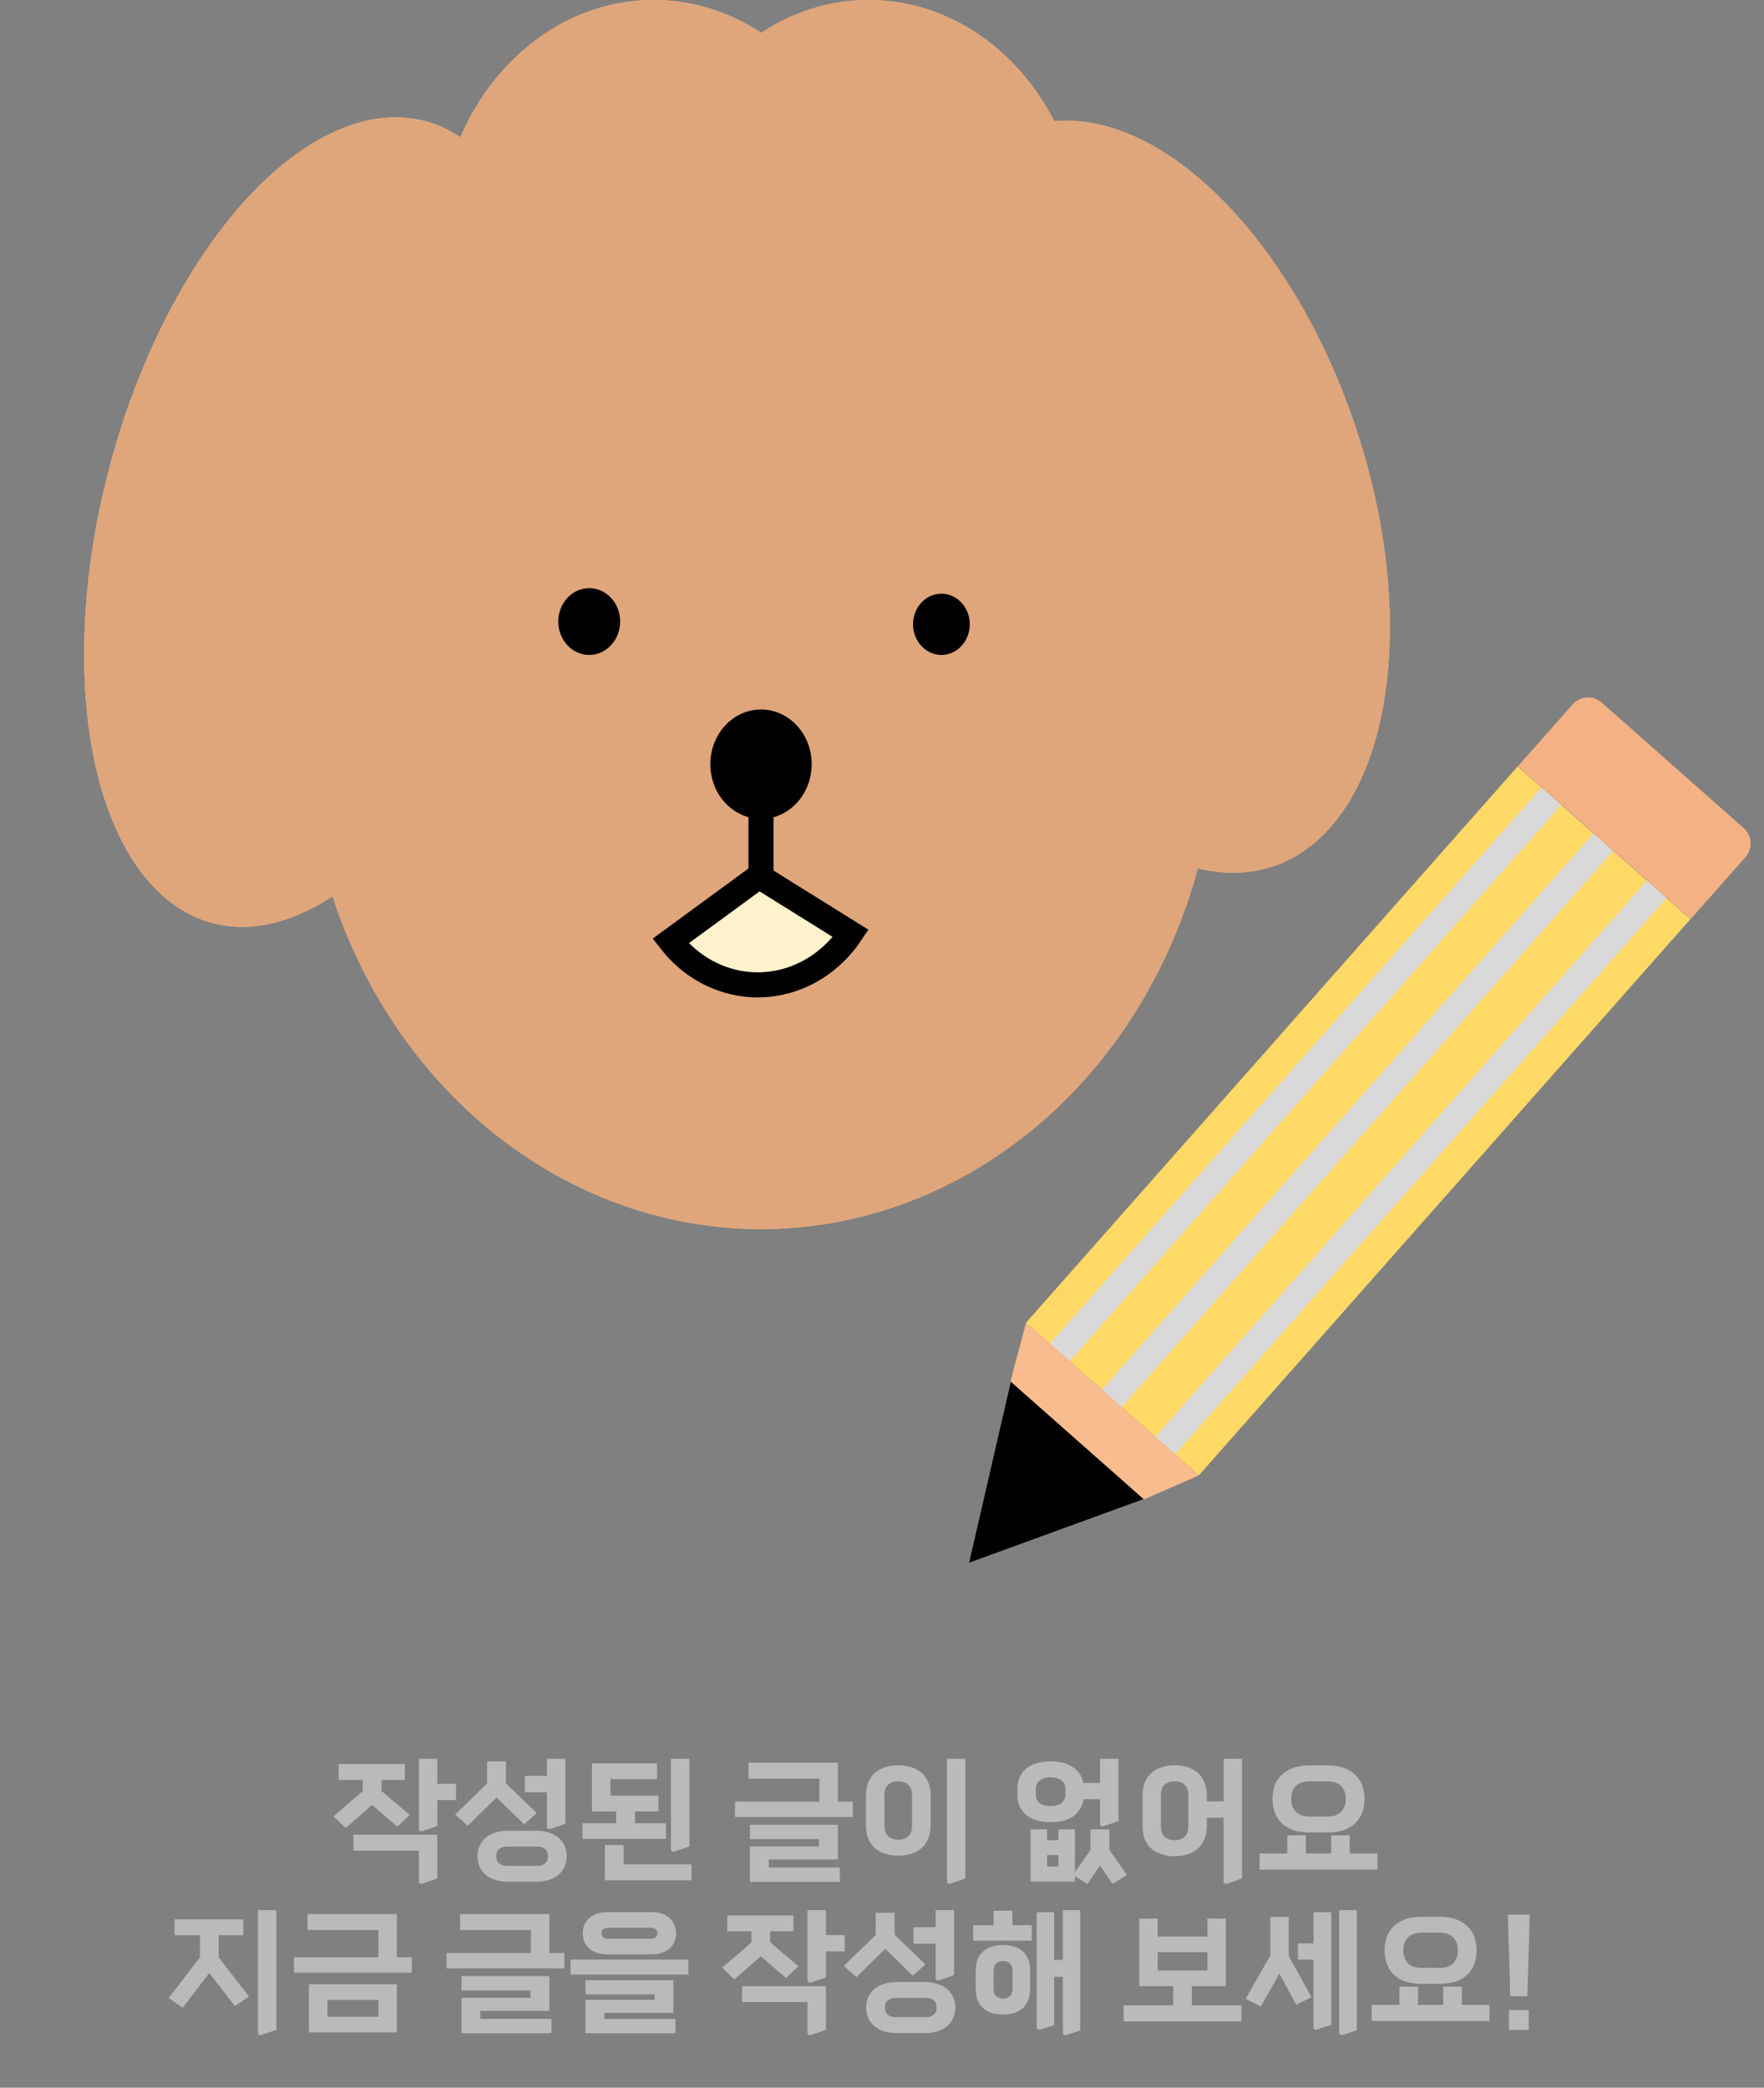 <svg width="338" height="400" viewBox="0 0 338 400" fill="none" xmlns="http://www.w3.org/2000/svg">
<rect x="0" y="0" width="338" height="400" fill="#808080" stroke="none"/>
<ellipse cx="145.808" cy="138.561" rx="87.379" ry="96.928" fill="#DFA67B"/>
<ellipse cx="145.808" cy="138.561" rx="87.379" ry="96.928" fill="#DFA67B"/>
<ellipse cx="145.808" cy="138.561" rx="87.379" ry="96.928" fill="#DFA67B"/>
<ellipse cx="112.897" cy="119.086" rx="5.929" ry="6.399" fill="#DFA67B"/>
<ellipse cx="112.897" cy="119.086" rx="5.929" ry="6.399" fill="#DFA67B"/>
<ellipse cx="112.897" cy="119.086" rx="5.929" ry="6.399" fill="black"/>
<ellipse cx="145.818" cy="146.416" rx="9.709" ry="10.479" fill="#DFA67B"/>
<ellipse cx="145.818" cy="146.416" rx="9.709" ry="10.479" fill="#DFA67B"/>
<ellipse cx="145.818" cy="146.416" rx="9.709" ry="10.479" fill="black"/>
<ellipse cx="41.525" cy="79.473" rx="41.525" ry="79.473" transform="matrix(0.95 0.313 -0.272 0.962 43.266 10.586)" fill="#DFA67B"/>
<ellipse cx="41.525" cy="79.473" rx="41.525" ry="79.473" transform="matrix(0.95 0.313 -0.272 0.962 43.266 10.586)" fill="#DFA67B"/>
<ellipse cx="41.525" cy="79.473" rx="41.525" ry="79.473" transform="matrix(0.95 0.313 -0.272 0.962 43.266 10.586)" fill="#DFA67B"/>
<ellipse cx="125.223" cy="47.154" rx="41.262" ry="47.154" fill="#DFA67B"/>
<ellipse cx="125.223" cy="47.154" rx="41.262" ry="47.154" fill="#DFA67B"/>
<ellipse cx="125.223" cy="47.154" rx="41.262" ry="47.154" fill="#DFA67B"/>
<ellipse cx="166.465" cy="47.154" rx="41.262" ry="47.154" fill="#DFA67B"/>
<ellipse cx="166.465" cy="47.154" rx="41.262" ry="47.154" fill="#DFA67B"/>
<ellipse cx="166.465" cy="47.154" rx="41.262" ry="47.154" fill="#DFA67B"/>
<ellipse cx="41.676" cy="74.643" rx="41.676" ry="74.643" transform="matrix(0.923 -0.385 0.337 0.941 156.727 40.977)" fill="#DFA67B"/>
<ellipse cx="41.676" cy="74.643" rx="41.676" ry="74.643" transform="matrix(0.923 -0.385 0.337 0.941 156.727 40.977)" fill="#DFA67B"/>
<ellipse cx="41.676" cy="74.643" rx="41.676" ry="74.643" transform="matrix(0.923 -0.385 0.337 0.941 156.727 40.977)" fill="#DFA67B"/>
<ellipse cx="180.382" cy="119.618" rx="5.436" ry="5.868" fill="#DFA67B"/>
<ellipse cx="180.382" cy="119.618" rx="5.436" ry="5.868" fill="#DFA67B"/>
<ellipse cx="180.382" cy="119.618" rx="5.436" ry="5.868" fill="black"/>
<path d="M145.812 167.391V146.433" stroke="black" stroke-width="4.802" stroke-linecap="round"/>
<path d="M163.019 178.849C161.279 181.444 159.07 183.639 156.52 185.295C153.321 187.373 149.697 188.533 145.989 188.679C142.281 188.824 138.609 187.951 135.312 186.147C132.692 184.714 130.371 182.726 128.484 180.309L145.436 167.892L163.019 178.849Z" fill="#FFF2CC" stroke="black" stroke-width="4.802"/>
<path d="M185.697 299.403L219.405 287.116L193.759 264.443L185.697 299.403Z" fill="black"/>
<rect width="44.198" height="142.295" transform="matrix(0.749 0.662 0.662 -0.749 196.609 253.414)" fill="#FFD966"/>
<path d="M290.859 146.805L323.972 176.079L334.444 164.234C335.89 162.599 335.736 160.101 334.101 158.655L306.911 134.616C305.275 133.17 302.777 133.324 301.332 134.96L290.859 146.805Z" fill="#F4B183"/>
<rect width="5.031" height="142.295" transform="matrix(0.749 0.662 0.662 -0.749 201.188 257.461)" fill="#D9D9D9"/>
<rect width="5.031" height="142.295" transform="matrix(0.749 0.662 0.662 -0.749 211.148 266.266)" fill="#D9D9D9"/>
<rect width="5.031" height="142.295" transform="matrix(0.749 0.662 0.662 -0.749 221.375 275.305)" fill="#D9D9D9"/>
<path d="M193.607 264.67L219.181 287.28L229.718 282.686L196.605 253.412L193.607 264.67Z" fill="#F8BC8F"/>
<path d="M76.141 349.98L71.305 345.82L66.234 350.24L63.895 348.004L69.51 343.168V341.036H64.882V337.994H77.57V341.036H73.099V343.142L78.507 347.744L76.141 349.98ZM81.106 360.848C80.534 361.056 80.249 360.883 80.249 360.328V354.582H67.716V351.54H83.784V359.912L81.106 360.848ZM81.106 350.786C80.534 350.994 80.249 350.829 80.249 350.292V336.98H83.784V341.764H87.373V344.884H83.784V349.876L81.106 350.786ZM108.59 355.648C108.59 356.237 108.486 356.818 108.278 357.39C108.07 357.979 107.732 358.508 107.264 358.976C106.796 359.444 106.189 359.817 105.444 360.094C104.699 360.389 103.797 360.536 102.74 360.536H97.332C96.275 360.536 95.374 360.389 94.628 360.094C93.883 359.817 93.276 359.444 92.808 358.976C92.34 358.508 92.002 357.979 91.794 357.39C91.586 356.818 91.482 356.237 91.482 355.648C91.482 355.059 91.586 354.478 91.794 353.906C92.002 353.317 92.34 352.788 92.808 352.32C93.276 351.852 93.883 351.479 94.628 351.202C95.374 350.907 96.275 350.76 97.332 350.76H102.74C103.797 350.76 104.699 350.907 105.444 351.202C106.189 351.479 106.796 351.852 107.264 352.32C107.732 352.788 108.07 353.317 108.278 353.906C108.486 354.478 108.59 355.059 108.59 355.648ZM100.426 349.538L95.148 344.39L89.61 349.824L87.218 347.666L93.328 341.712V337.474H96.942V341.686L102.844 347.38L100.426 349.538ZM105.652 350.37C105.08 350.578 104.794 350.405 104.794 349.85V343.402H100.556V340.256H104.794V336.98H108.33V349.434L105.652 350.37ZM105.002 355.648C105.002 355.059 104.82 354.608 104.456 354.296C104.092 353.967 103.581 353.802 102.922 353.802H97.15C96.492 353.802 95.98 353.967 95.616 354.296C95.252 354.608 95.07 355.059 95.07 355.648C95.07 356.237 95.252 356.688 95.616 357C95.98 357.329 96.492 357.494 97.15 357.494H102.922C103.581 357.494 104.092 357.329 104.456 357C104.82 356.688 105.002 356.237 105.002 355.648ZM111.608 352.32V349.33H118.056V347.068H113.428V337.864H125.908V340.88H116.964V344.052H126.168V347.068H121.67V349.33H127.598V352.32H111.608ZM115.898 360.25V353.49H119.486V357.208H132.486V360.25H115.898ZM129.418 354.686C128.846 354.894 128.56 354.729 128.56 354.192V336.98H132.096V353.776L129.418 354.686ZM143.692 360.562V353.776H156.926V352.372H143.692V349.616H160.54V356.272H147.306V357.806H160.93V360.562H143.692ZM140.832 348.134V345.196H157.004V340.776H143.432V337.734H160.54V345.196H163.4V348.134H140.832ZM182.304 360.848C181.732 361.056 181.446 360.883 181.446 360.328V336.98H184.982V359.912L182.304 360.848ZM178.326 349.72C178.326 350.743 178.161 351.627 177.832 352.372C177.503 353.1 177.061 353.698 176.506 354.166C175.951 354.634 175.293 354.981 174.53 355.206C173.767 355.431 172.961 355.544 172.112 355.544C171.245 355.544 170.439 355.431 169.694 355.206C168.949 354.981 168.29 354.634 167.718 354.166C167.163 353.698 166.721 353.1 166.392 352.372C166.08 351.627 165.924 350.743 165.924 349.72V344.052C165.924 343.029 166.08 342.154 166.392 341.426C166.721 340.681 167.163 340.074 167.718 339.606C168.29 339.138 168.949 338.791 169.694 338.566C170.439 338.341 171.245 338.228 172.112 338.228C172.961 338.228 173.767 338.341 174.53 338.566C175.293 338.791 175.951 339.138 176.506 339.606C177.061 340.074 177.503 340.681 177.832 341.426C178.161 342.154 178.326 343.029 178.326 344.052V349.72ZM174.764 343.948C174.764 343.012 174.513 342.336 174.01 341.92C173.507 341.504 172.875 341.296 172.112 341.296C171.349 341.296 170.717 341.504 170.214 341.92C169.711 342.336 169.46 343.012 169.46 343.948V349.824C169.46 350.76 169.711 351.436 170.214 351.852C170.717 352.268 171.349 352.476 172.112 352.476C172.875 352.476 173.507 352.268 174.01 351.852C174.513 351.436 174.764 350.76 174.764 349.824V343.948ZM211.633 349.85C211.061 350.058 210.775 349.885 210.775 349.33V344.728H207.603C207.499 345.508 207.256 346.175 206.875 346.73C206.511 347.285 206.051 347.744 205.497 348.108C204.942 348.455 204.301 348.715 203.573 348.888C202.862 349.044 202.108 349.122 201.311 349.122C200.444 349.122 199.621 349.027 198.841 348.836C198.078 348.628 197.402 348.307 196.813 347.874C196.241 347.441 195.781 346.895 195.435 346.236C195.105 345.577 194.941 344.78 194.941 343.844V342.752C194.941 341.816 195.105 341.019 195.435 340.36C195.781 339.701 196.241 339.155 196.813 338.722C197.402 338.289 198.078 337.977 198.841 337.786C199.621 337.578 200.444 337.474 201.311 337.474C202.091 337.474 202.827 337.552 203.521 337.708C204.214 337.864 204.838 338.115 205.393 338.462C205.965 338.791 206.433 339.216 206.797 339.736C207.178 340.256 207.438 340.88 207.577 341.608H210.775V336.98H214.311V348.914L211.633 349.85ZM197.463 360.51V350.5H200.635V352.58H202.793V350.5H205.965V358.716L208.955 354.426V350.5H212.569V354.4L215.923 359.236L213.193 360.978L210.775 357.442L208.357 360.978L205.965 359.47V360.51H197.463ZM204.145 342.882C204.145 342.067 203.876 341.478 203.339 341.114C202.819 340.733 202.143 340.542 201.311 340.542C200.479 340.542 199.794 340.733 199.257 341.114C198.737 341.478 198.477 342.067 198.477 342.882V343.714C198.477 344.529 198.737 345.127 199.257 345.508C199.794 345.872 200.479 346.054 201.311 346.054C202.143 346.054 202.819 345.872 203.339 345.508C203.876 345.127 204.145 344.529 204.145 343.714V342.882ZM202.793 355.44H200.635V357.624H202.793V355.44ZM231.238 349.824C231.238 350.847 231.074 351.731 230.744 352.476C230.432 353.204 229.99 353.802 229.418 354.27C228.864 354.738 228.214 355.085 227.468 355.31C226.723 355.535 225.926 355.648 225.076 355.648C224.227 355.648 223.43 355.535 222.684 355.31C221.939 355.085 221.28 354.738 220.708 354.27C220.154 353.802 219.712 353.204 219.382 352.476C219.07 351.731 218.914 350.847 218.914 349.824V344.052C218.914 343.029 219.07 342.154 219.382 341.426C219.712 340.681 220.154 340.074 220.708 339.606C221.28 339.138 221.939 338.791 222.684 338.566C223.43 338.341 224.227 338.228 225.076 338.228C225.926 338.228 226.723 338.341 227.468 338.566C228.214 338.791 228.864 339.138 229.418 339.606C229.99 340.074 230.432 340.681 230.744 341.426C231.074 342.154 231.238 343.029 231.238 344.052V345.144H234.436V336.98H237.972V359.912L235.294 360.848C234.722 361.056 234.436 360.883 234.436 360.328V348.264H231.238V349.824ZM227.702 343.948C227.702 343.012 227.451 342.336 226.948 341.92C226.463 341.504 225.839 341.296 225.076 341.296C224.314 341.296 223.681 341.504 223.178 341.92C222.693 342.336 222.45 343.012 222.45 343.948V349.928C222.45 350.864 222.693 351.54 223.178 351.956C223.681 352.372 224.314 352.58 225.076 352.58C225.839 352.58 226.463 352.372 226.948 351.956C227.451 351.54 227.702 350.864 227.702 349.928V343.948ZM261.452 344.676C261.452 345.543 261.322 346.366 261.062 347.146C260.802 347.926 260.386 348.611 259.814 349.2C259.242 349.789 258.505 350.257 257.604 350.604C256.72 350.933 255.645 351.098 254.38 351.098H250.896C249.631 351.098 248.547 350.933 247.646 350.604C246.762 350.257 246.034 349.789 245.462 349.2C244.89 348.611 244.474 347.926 244.214 347.146C243.954 346.366 243.824 345.543 243.824 344.676C243.824 343.809 243.954 342.986 244.214 342.206C244.474 341.426 244.89 340.75 245.462 340.178C246.034 339.589 246.762 339.121 247.646 338.774C248.547 338.427 249.631 338.254 250.896 338.254H254.38C255.645 338.254 256.72 338.427 257.604 338.774C258.505 339.121 259.242 339.589 259.814 340.178C260.386 340.75 260.802 341.426 261.062 342.206C261.322 342.986 261.452 343.809 261.452 344.676ZM241.354 358.222V355.128H246.658V351.644H250.22V355.128H255.056V351.644H258.618V355.128H263.922V358.222H241.354ZM257.864 344.676C257.864 343.636 257.569 342.813 256.98 342.206C256.391 341.599 255.472 341.296 254.224 341.296H251.052C249.804 341.296 248.885 341.599 248.296 342.206C247.707 342.813 247.412 343.636 247.412 344.676C247.412 345.716 247.707 346.539 248.296 347.146C248.885 347.753 249.804 348.056 251.052 348.056H254.224C255.472 348.056 256.391 347.753 256.98 347.146C257.569 346.539 257.864 345.716 257.864 344.676ZM44.995 384.362L40.107 378.018L35.011 384.674L32.307 382.828L38.313 375.028V370.79H33.451V367.748H46.607V370.79H41.901V375.028L47.699 382.516L44.995 384.362ZM50.273 389.848C49.701 390.056 49.415 389.883 49.415 389.328V365.98H52.951V388.912L50.273 389.848ZM59.192 389.406V380.176H76.04V389.406H59.192ZM56.332 377.966V375.002H72.504V369.776H58.932V366.734H76.04V375.002H78.9V377.966H56.332ZM72.504 383.192H62.728V386.39H72.504V383.192ZM88.417 389.562V382.776H101.651V381.372H88.417V378.616H105.265V385.272H92.031V386.806H105.655V389.562H88.417ZM85.557 377.134V374.196H101.729V369.776H88.157V366.734H105.265V374.196H108.125V377.134H85.557ZM129.551 370.4C129.551 370.885 129.464 371.371 129.291 371.856C129.135 372.324 128.866 372.757 128.485 373.156C128.103 373.537 127.601 373.849 126.977 374.092C126.37 374.335 125.625 374.456 124.741 374.456H116.473C115.589 374.456 114.835 374.335 114.211 374.092C113.604 373.849 113.11 373.537 112.729 373.156C112.347 372.757 112.07 372.324 111.897 371.856C111.741 371.371 111.663 370.885 111.663 370.4C111.663 369.932 111.741 369.455 111.897 368.97C112.07 368.485 112.347 368.051 112.729 367.67C113.11 367.271 113.604 366.951 114.211 366.708C114.835 366.465 115.589 366.344 116.473 366.344H124.741C125.625 366.344 126.37 366.465 126.977 366.708C127.601 366.951 128.103 367.271 128.485 367.67C128.866 368.051 129.135 368.485 129.291 368.97C129.464 369.455 129.551 369.932 129.551 370.4ZM109.323 378.33V375.444H131.891V378.33H109.323ZM112.183 389.562V383.166H125.417V382.126H112.183V379.396H129.031V385.662H115.797V386.832H129.421V389.562H112.183ZM125.963 370.4C125.963 370.053 125.841 369.793 125.599 369.62C125.373 369.447 125.061 369.36 124.663 369.36H116.551C116.152 369.36 115.831 369.447 115.589 369.62C115.363 369.793 115.251 370.053 115.251 370.4C115.251 370.747 115.363 371.015 115.589 371.206C115.831 371.379 116.152 371.466 116.551 371.466H124.663C125.061 371.466 125.373 371.379 125.599 371.206C125.841 371.015 125.963 370.747 125.963 370.4ZM150.611 378.98L145.775 374.82L140.705 379.24L138.365 377.004L143.981 372.168V370.036H139.353V366.994H152.041V370.036H147.569V372.142L152.977 376.744L150.611 378.98ZM155.577 389.848C155.005 390.056 154.719 389.883 154.719 389.328V383.582H142.187V380.54H158.255V388.912L155.577 389.848ZM155.577 379.786C155.005 379.994 154.719 379.829 154.719 379.292V365.98H158.255V370.764H161.843V373.884H158.255V378.876L155.577 379.786ZM183.061 384.648C183.061 385.237 182.957 385.818 182.749 386.39C182.541 386.979 182.203 387.508 181.735 387.976C181.267 388.444 180.66 388.817 179.915 389.094C179.17 389.389 178.268 389.536 177.211 389.536H171.803C170.746 389.536 169.844 389.389 169.099 389.094C168.354 388.817 167.747 388.444 167.279 387.976C166.811 387.508 166.473 386.979 166.265 386.39C166.057 385.818 165.953 385.237 165.953 384.648C165.953 384.059 166.057 383.478 166.265 382.906C166.473 382.317 166.811 381.788 167.279 381.32C167.747 380.852 168.354 380.479 169.099 380.202C169.844 379.907 170.746 379.76 171.803 379.76H177.211C178.268 379.76 179.17 379.907 179.915 380.202C180.66 380.479 181.267 380.852 181.735 381.32C182.203 381.788 182.541 382.317 182.749 382.906C182.957 383.478 183.061 384.059 183.061 384.648ZM174.897 378.538L169.619 373.39L164.081 378.824L161.689 376.666L167.799 370.712V366.474H171.413V370.686L177.315 376.38L174.897 378.538ZM180.123 379.37C179.551 379.578 179.265 379.405 179.265 378.85V372.402H175.027V369.256H179.265V365.98H182.801V378.434L180.123 379.37ZM179.473 384.648C179.473 384.059 179.291 383.608 178.927 383.296C178.563 382.967 178.052 382.802 177.393 382.802H171.621C170.962 382.802 170.451 382.967 170.087 383.296C169.723 383.608 169.541 384.059 169.541 384.648C169.541 385.237 169.723 385.688 170.087 386C170.451 386.329 170.962 386.494 171.621 386.494H177.393C178.052 386.494 178.563 386.329 178.927 386C179.291 385.688 179.473 385.237 179.473 384.648ZM199.494 388.808C198.922 388.999 198.636 388.825 198.636 388.288V366.37H201.99V375.522H203.654V365.98H206.982V389.042L204.512 389.848C203.94 390.039 203.654 389.865 203.654 389.328V378.746H201.99V388.002L199.494 388.808ZM197.388 381.138C197.388 382.005 197.25 382.741 196.972 383.348C196.712 383.955 196.348 384.457 195.88 384.856C195.412 385.237 194.858 385.523 194.216 385.714C193.592 385.887 192.916 385.974 192.188 385.974C191.46 385.974 190.776 385.887 190.134 385.714C189.493 385.523 188.938 385.237 188.47 384.856C188.002 384.457 187.63 383.955 187.352 383.348C187.092 382.741 186.962 382.005 186.962 381.138V377.524C186.962 376.657 187.092 375.921 187.352 375.314C187.63 374.69 188.002 374.187 188.47 373.806C188.938 373.407 189.493 373.121 190.134 372.948C190.776 372.757 191.46 372.662 192.188 372.662C192.916 372.662 193.592 372.757 194.216 372.948C194.858 373.121 195.412 373.407 195.88 373.806C196.348 374.187 196.712 374.69 196.972 375.314C197.25 375.921 197.388 376.657 197.388 377.524V381.138ZM186.468 371.83V368.866H190.394V366.084H193.982V368.866H197.7V371.83H186.468ZM194.008 377.628C194.008 376.969 193.835 376.493 193.488 376.198C193.142 375.886 192.708 375.73 192.188 375.73C191.668 375.73 191.235 375.886 190.888 376.198C190.542 376.493 190.368 376.969 190.368 377.628V381.008C190.368 381.667 190.542 382.152 190.888 382.464C191.235 382.776 191.668 382.932 192.188 382.932C192.708 382.932 193.142 382.776 193.488 382.464C193.835 382.152 194.008 381.667 194.008 381.008V377.628ZM215.303 387.3V384.206H224.793V380.54H218.293V367.592H221.829V371.05H231.345V367.592H234.881V380.54H228.381V384.206H237.871V387.3H215.303ZM231.345 374.04H221.829V377.55H231.345V374.04ZM248.377 384.128L245.153 378.148L241.591 384.44L238.679 382.958L243.411 374.664V367.28H246.947V374.794L251.289 382.646L248.377 384.128ZM252.537 388.808C251.965 388.999 251.679 388.825 251.679 388.288V375.47H248.689V372.35H251.679V366.37H255.085V387.95L252.537 388.808ZM257.425 389.848C256.87 390.039 256.593 389.865 256.593 389.328V365.98H259.973V388.99L257.425 389.848ZM282.932 373.676C282.932 374.543 282.802 375.366 282.542 376.146C282.282 376.926 281.866 377.611 281.294 378.2C280.722 378.789 279.986 379.257 279.084 379.604C278.2 379.933 277.126 380.098 275.86 380.098H272.376C271.111 380.098 270.028 379.933 269.126 379.604C268.242 379.257 267.514 378.789 266.942 378.2C266.37 377.611 265.954 376.926 265.694 376.146C265.434 375.366 265.304 374.543 265.304 373.676C265.304 372.809 265.434 371.986 265.694 371.206C265.954 370.426 266.37 369.75 266.942 369.178C267.514 368.589 268.242 368.121 269.126 367.774C270.028 367.427 271.111 367.254 272.376 367.254H275.86C277.126 367.254 278.2 367.427 279.084 367.774C279.986 368.121 280.722 368.589 281.294 369.178C281.866 369.75 282.282 370.426 282.542 371.206C282.802 371.986 282.932 372.809 282.932 373.676ZM262.834 387.222V384.128H268.138V380.644H271.7V384.128H276.536V380.644H280.098V384.128H285.402V387.222H262.834ZM279.344 373.676C279.344 372.636 279.05 371.813 278.46 371.206C277.871 370.599 276.952 370.296 275.704 370.296H272.532C271.284 370.296 270.366 370.599 269.776 371.206C269.187 371.813 268.892 372.636 268.892 373.676C268.892 374.716 269.187 375.539 269.776 376.146C270.366 376.753 271.284 377.056 272.532 377.056H275.704C276.952 377.056 277.871 376.753 278.46 376.146C279.05 375.539 279.344 374.716 279.344 373.676ZM292.658 382.464H289.382L288.914 366.838H293.126L292.658 382.464ZM289.122 388.938V385.142H292.918V388.938H289.122Z" fill="#BABABA"/>
</svg>
